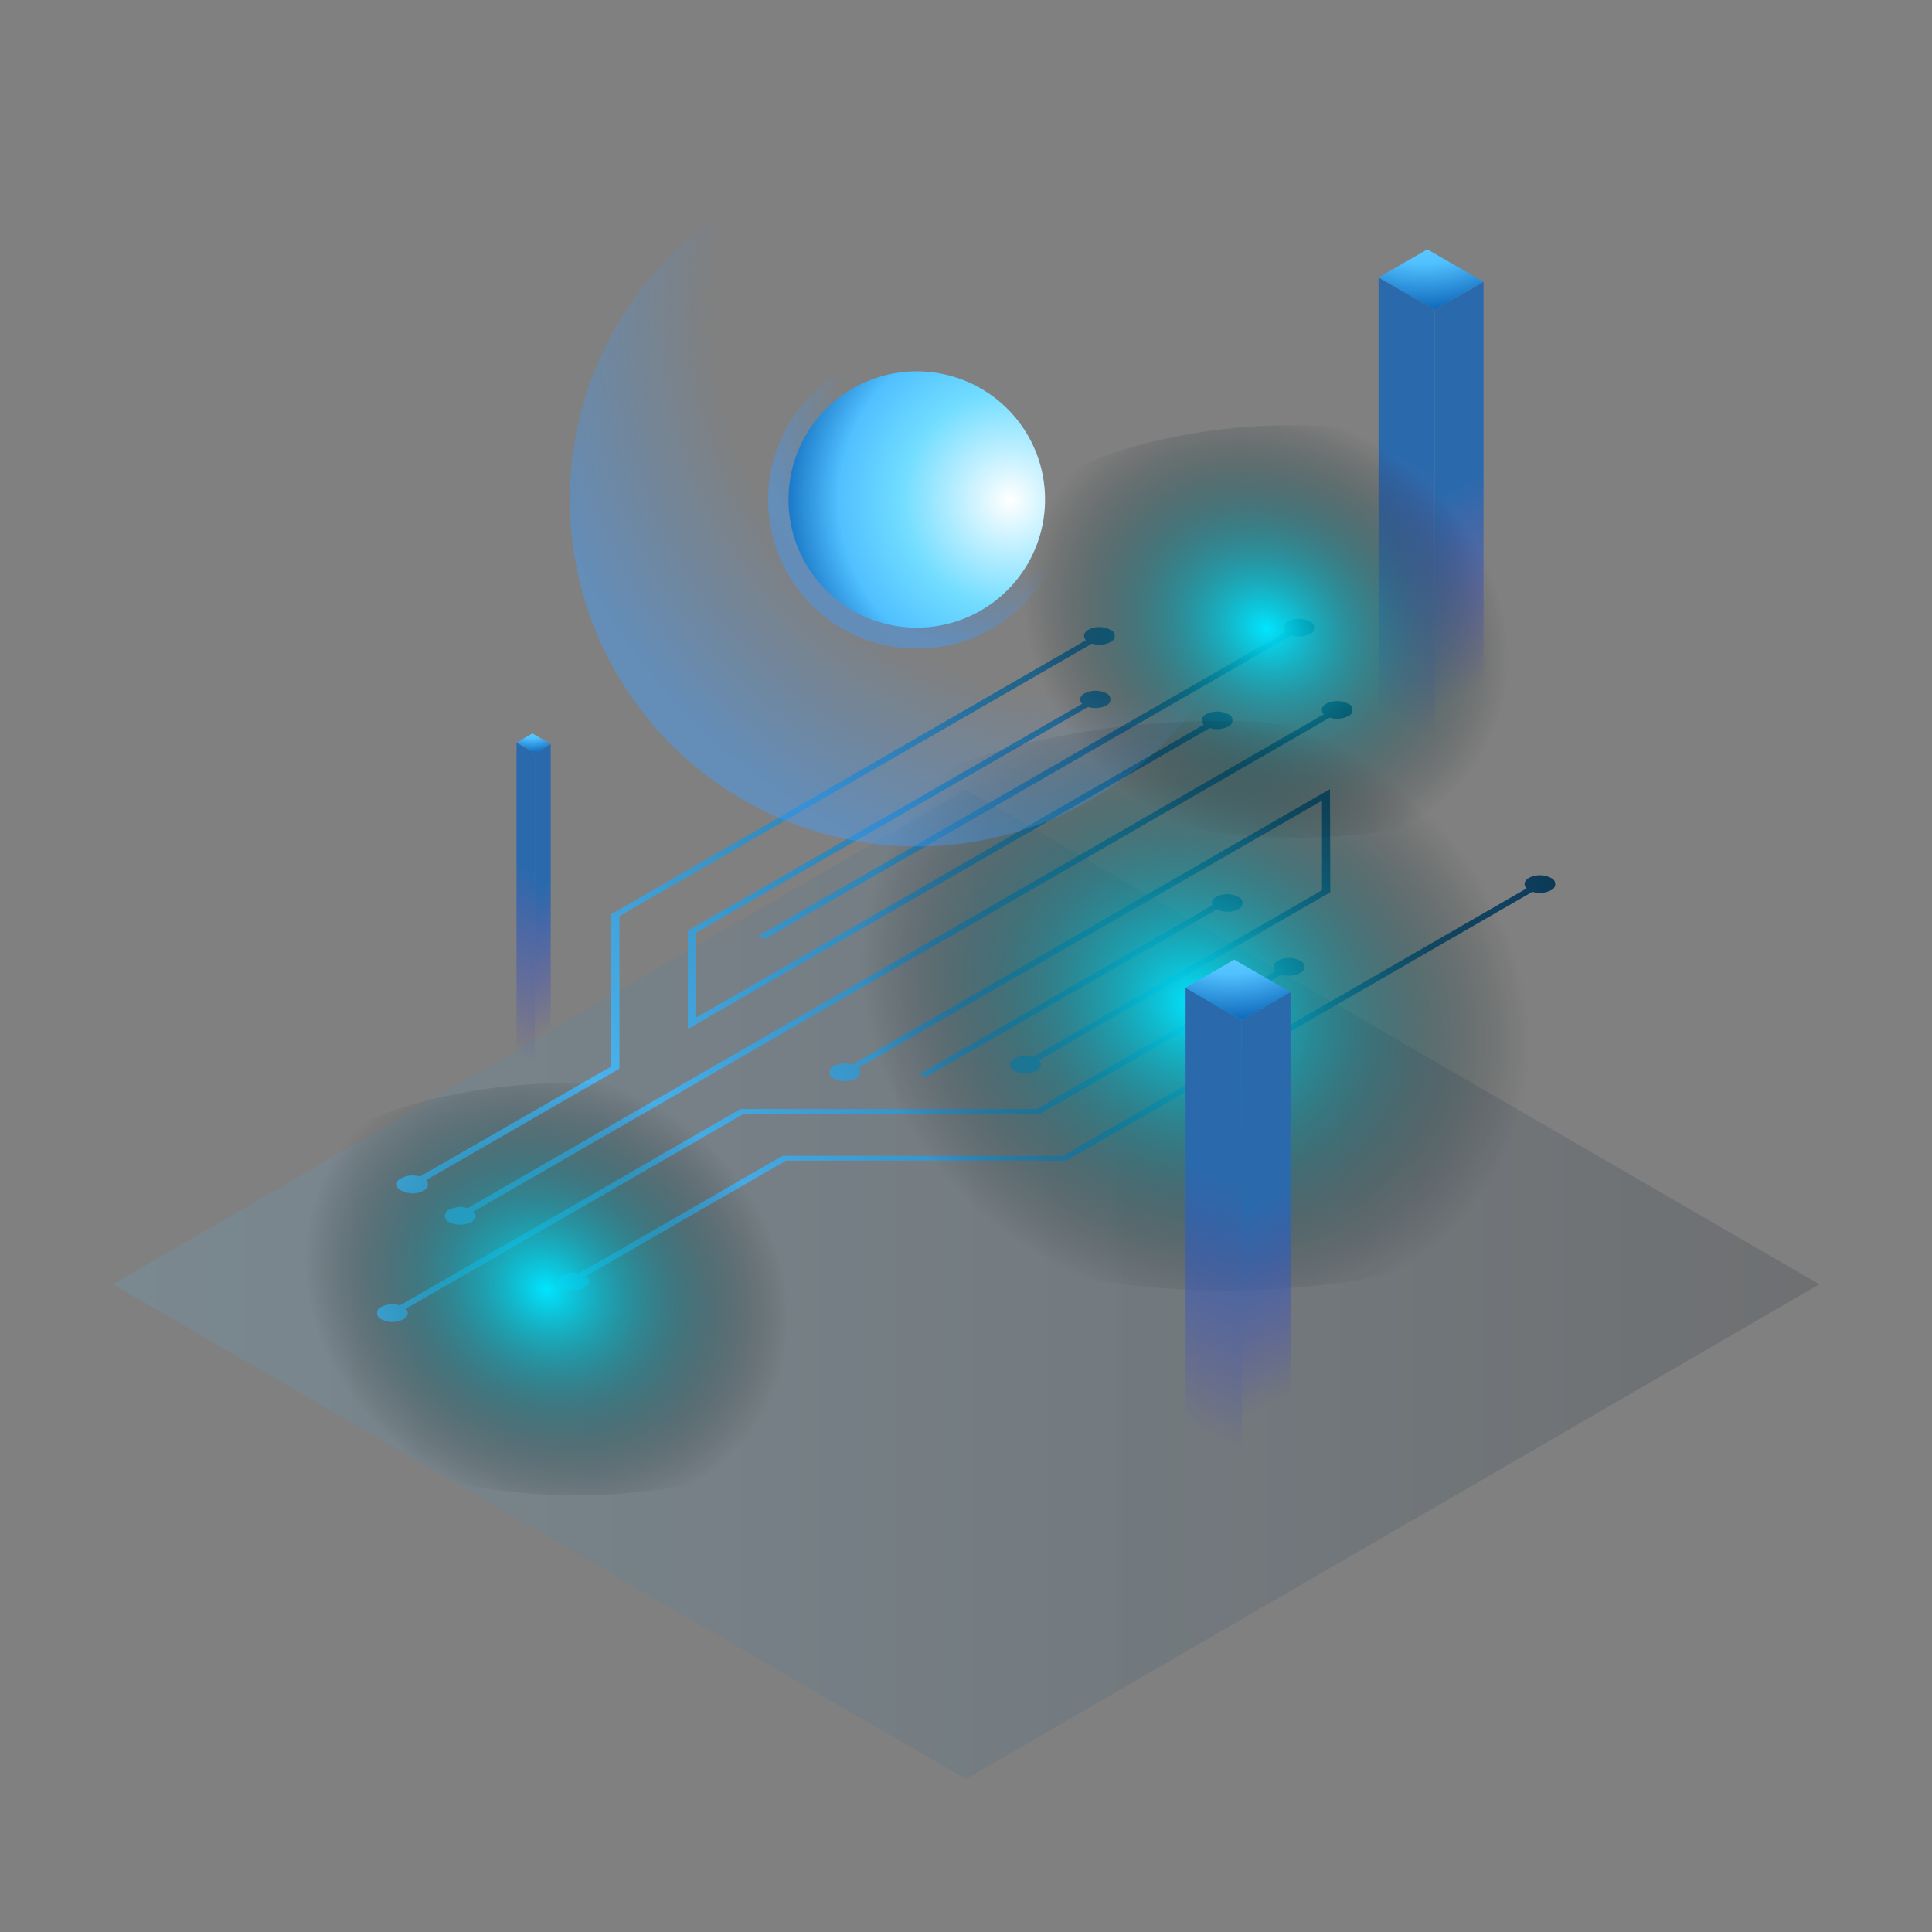 <svg width="1920" height="1920" viewBox="0 0 1920 1920" fill="none" xmlns="http://www.w3.org/2000/svg">
<rect x="0" y="0" width="1920" height="1920" fill="#808080" stroke="none"/>
<rect width="1920" height="1920" />
<path opacity="0.25" d="M960.019 1768L1808.04 1276.34L960.019 784.679L112 1276.34L960.019 1768Z" fill="url(#paint0_linear_11_1695)"/>
<g clip-path="url(#clip0_11_1695)">
<path d="M531.517 1068.34L513.303 1057.85V737.985L531.517 748.538V1068.34Z" fill="url(#paint1_linear_11_1695)"/>
<path d="M547.302 739.441L531.517 748.538V1068.34L547.302 1059.24V739.441Z" fill="url(#paint2_linear_11_1695)"/>
<path d="M547.302 739.441L531.517 748.538L513.303 737.986L529.088 728.888L547.302 739.441Z" fill="url(#paint3_radial_11_1695)"/>
<path d="M1425.92 751.813L1370 719.609V275.723L1425.92 307.927V751.813Z" fill="url(#paint4_linear_11_1695)"/>
<path d="M1474.31 280.029L1425.92 307.927V751.813L1474.31 723.915V280.029Z" fill="url(#paint5_linear_11_1695)"/>
<path d="M1474.31 280.029L1425.92 307.927L1370 275.723L1418.45 247.825L1474.31 280.029Z" fill="url(#paint6_radial_11_1695)"/>
<path d="M1321.74 784.139L847.034 1057.97C841.013 1056.05 834.479 1056.55 828.821 1059.36C827.521 1059.81 826.393 1060.65 825.595 1061.77C824.797 1062.89 824.369 1064.23 824.369 1065.61C824.369 1066.98 824.797 1068.32 825.595 1069.44C826.393 1070.56 827.521 1071.41 828.821 1071.86C832.179 1073.56 835.892 1074.45 839.658 1074.45C843.424 1074.45 847.137 1073.56 850.495 1071.86C855.413 1069 856.202 1064.7 852.923 1061.3L1313.78 795.662V884.694L1026.62 1050.32C1020.6 1048.4 1014.06 1048.9 1008.41 1051.72C1007.11 1052.17 1005.98 1053.01 1005.18 1054.13C1004.38 1055.25 1003.95 1056.59 1003.95 1057.97C1003.95 1059.34 1004.38 1060.68 1005.18 1061.8C1005.98 1062.92 1007.11 1063.76 1008.41 1064.21C1011.75 1065.92 1015.46 1066.81 1019.21 1066.81C1022.97 1066.81 1026.67 1065.92 1030.02 1064.21C1035 1061.36 1035.79 1057.06 1032.51 1053.66L1322.04 886.695L1321.74 784.139ZM920.131 1070.4L1209.3 903.677C1212.59 905.267 1216.21 906.092 1219.86 906.092C1223.52 906.092 1227.13 905.267 1230.43 903.677C1231.73 903.227 1232.86 902.384 1233.65 901.264C1234.45 900.145 1234.88 898.805 1234.88 897.43C1234.88 896.056 1234.45 894.716 1233.65 893.596C1232.86 892.476 1231.73 891.633 1230.43 891.183C1227.07 889.479 1223.36 888.59 1219.59 888.59C1215.82 888.59 1212.11 889.479 1208.75 891.183C1204.75 893.488 1203.53 896.763 1204.87 899.674L914.303 1067.06L920.131 1070.4ZM464.794 1200.61C458.765 1198.71 452.231 1199.23 446.581 1202.07C445.281 1202.52 444.153 1203.36 443.355 1204.48C442.557 1205.6 442.129 1206.94 442.129 1208.31C442.129 1209.69 442.557 1211.03 443.355 1212.15C444.153 1213.27 445.281 1214.11 446.581 1214.56C449.939 1216.23 453.638 1217.1 457.388 1217.1C461.137 1217.1 464.836 1216.23 468.194 1214.56C473.173 1211.71 474.265 1207.34 470.683 1204.01L1321.43 713.18C1327.46 715.101 1333.99 714.6 1339.65 711.785C1340.95 711.336 1342.08 710.492 1342.87 709.373C1343.67 708.253 1344.1 706.913 1344.1 705.538C1344.1 704.164 1343.67 702.824 1342.87 701.704C1342.08 700.585 1340.95 699.741 1339.65 699.292C1336.29 697.587 1332.58 696.699 1328.81 696.699C1325.04 696.699 1321.33 697.587 1317.97 699.292C1313.06 702.142 1312.27 706.448 1315.48 709.845L464.794 1200.61ZM683.599 1022.67L1202.2 723.551C1208.23 725.453 1214.76 724.931 1220.41 722.096C1221.71 721.646 1222.84 720.803 1223.64 719.683C1224.43 718.563 1224.86 717.223 1224.86 715.849C1224.86 714.474 1224.43 713.134 1223.64 712.015C1222.84 710.895 1221.71 710.052 1220.41 709.602C1217.04 707.925 1213.33 707.052 1209.57 707.052C1205.81 707.052 1202.1 707.925 1198.74 709.602C1193.82 712.513 1193.03 716.819 1196.31 720.155L691.856 1011.27V926.966L1081.26 702.567C1087.29 704.469 1093.82 703.946 1099.47 701.111C1100.68 700.62 1101.71 699.78 1102.44 698.7C1103.17 697.62 1103.55 696.348 1103.55 695.046C1103.55 693.745 1103.17 692.473 1102.44 691.393C1101.71 690.312 1100.68 689.473 1099.47 688.982C1096.13 687.277 1092.42 686.389 1088.67 686.389C1084.91 686.389 1081.21 687.277 1077.86 688.982C1072.88 691.832 1072.09 696.138 1075.37 699.474L683.599 924.843V1022.67ZM1541.15 872.382C1537.79 870.678 1534.08 869.789 1530.31 869.789C1526.55 869.789 1522.83 870.678 1519.48 872.382C1514.56 875.233 1513.77 879.539 1517.05 882.935L1056.25 1148.64H777.762L575.593 1265.26C570.11 1263.97 564.346 1264.66 559.322 1267.2C558.022 1267.65 556.895 1268.5 556.097 1269.62C555.299 1270.74 554.87 1272.08 554.87 1273.45C554.87 1274.82 555.299 1276.17 556.097 1277.28C556.895 1278.4 558.022 1279.25 559.322 1279.7C562.669 1281.4 566.372 1282.29 570.129 1282.29C573.885 1282.29 577.589 1281.4 580.936 1279.7C586.46 1276.54 587.007 1271.63 582.271 1268.17L781.162 1153.43H1059.71L1522.88 886.271C1528.9 888.192 1535.43 887.691 1541.09 884.876C1542.39 884.433 1543.52 883.595 1544.33 882.479C1545.13 881.363 1545.57 880.025 1545.57 878.651C1545.58 877.276 1545.16 875.934 1544.36 874.811C1543.57 873.687 1542.45 872.838 1541.15 872.382V872.382ZM739.271 1106.85H1033.72L1273.53 968.571C1279.56 970.473 1286.1 969.95 1291.75 967.115C1293.05 966.665 1294.17 965.822 1294.97 964.703C1295.77 963.583 1296.2 962.243 1296.2 960.868C1296.2 959.494 1295.77 958.154 1294.97 957.034C1294.17 955.915 1293.05 955.071 1291.75 954.622C1288.38 952.945 1284.67 952.072 1280.91 952.072C1277.15 952.072 1273.44 952.945 1270.07 954.622C1265.09 957.472 1264.37 961.839 1267.58 965.174L1030.2 1102.12H735.871L397.405 1297.29C391.383 1295.36 384.849 1295.87 379.191 1298.68C377.891 1299.13 376.764 1299.97 375.966 1301.09C375.168 1302.21 374.739 1303.55 374.739 1304.93C374.739 1306.3 375.168 1307.64 375.966 1308.76C376.764 1309.88 377.891 1310.72 379.191 1311.17C382.538 1312.88 386.241 1313.77 389.998 1313.77C393.754 1313.77 397.457 1312.88 400.804 1311.17C405.783 1308.32 406.572 1304.02 403.294 1300.68L739.271 1106.85ZM399.287 1183.39C402.644 1185.09 406.357 1185.98 410.124 1185.98C413.89 1185.98 417.603 1185.09 420.961 1183.39C425.878 1180.54 426.667 1176.23 423.45 1172.83L615.602 1062.03V910.409L1085.15 639.614C1091.17 641.534 1097.7 641.034 1103.36 638.219C1104.66 637.769 1105.79 636.926 1106.58 635.806C1107.38 634.687 1107.81 633.346 1107.81 631.972C1107.81 630.598 1107.38 629.257 1106.58 628.138C1105.79 627.018 1104.66 626.175 1103.36 625.725C1100 624.021 1096.29 623.132 1092.52 623.132C1088.76 623.132 1085.04 624.021 1081.68 625.725C1076.77 628.576 1075.98 632.882 1079.2 636.217L606.981 908.771V1060.09L417.318 1169.26C411.289 1167.35 404.754 1167.88 399.104 1170.71C397.735 1171.11 396.531 1171.94 395.672 1173.08C394.813 1174.22 394.345 1175.6 394.338 1177.03C394.331 1178.45 394.786 1179.84 395.634 1180.99C396.482 1182.13 397.678 1182.98 399.044 1183.39H399.287ZM753.903 929.938L759.974 933.334L1283.43 631.426C1289.45 633.347 1295.98 632.846 1301.64 630.031C1302.94 629.582 1304.07 628.738 1304.87 627.619C1305.67 626.499 1306.09 625.159 1306.09 623.784C1306.09 622.41 1305.67 621.07 1304.87 619.95C1304.07 618.831 1302.94 617.987 1301.64 617.538C1298.3 615.834 1294.59 614.945 1290.84 614.945C1287.08 614.945 1283.38 615.834 1280.03 617.538C1275.05 620.388 1273.96 624.694 1277.54 628.03L753.903 929.938Z" fill="url(#paint7_linear_11_1695)"/>
<path style="mix-blend-mode:color-dodge" d="M822.021 1426.41C683.903 1506.16 458.966 1505.73 319.755 1425.62C180.543 1345.5 180.118 1215.53 318.176 1135.78C456.234 1056.03 681.474 1056.39 820.686 1136.69C959.897 1216.99 960.565 1346.77 822.021 1426.41Z" fill="url(#paint8_radial_11_1695)"/>
<path style="mix-blend-mode:color-dodge" d="M1538.42 772.98C1400.06 852.732 1175.06 852.368 1035.91 772.07C896.757 691.771 896.272 562.044 1034.33 482.231C1172.39 402.418 1397.63 402.903 1536.84 483.141C1676.05 563.379 1676.96 693.166 1538.42 772.98Z" fill="url(#paint9_radial_11_1695)"/>
<path style="mix-blend-mode:color-dodge" d="M1562.7 1200.25C1371.64 1310.45 1060.92 1309.9 868.709 1199.03C676.496 1088.17 675.464 908.953 866.523 798.755C1057.58 688.557 1368.3 689.103 1560.52 799.968C1752.73 910.833 1753.58 1090.05 1562.7 1200.25Z" fill="url(#paint10_radial_11_1695)"/>
<path d="M1234.07 1457.71L1178.22 1425.45V981.563L1234.07 1013.83V1457.71Z" fill="url(#paint11_linear_11_1695)"/>
<path d="M1282.52 985.93L1234.07 1013.83V1457.71L1282.52 1429.76V985.93Z" fill="url(#paint12_linear_11_1695)"/>
<path d="M1282.52 985.93L1234.07 1013.83L1178.22 981.563L1226.6 953.665L1282.52 985.93Z" fill="url(#paint13_radial_11_1695)"/>
<path d="M1155.15 740.29C1106.9 788.48 1045.43 821.297 978.518 834.59C911.603 847.884 842.244 841.057 779.213 814.974C716.181 788.891 662.308 744.722 624.404 688.053C586.501 631.384 566.27 564.759 566.27 496.605C566.27 428.45 586.501 361.826 624.404 305.157C662.308 248.487 716.181 204.319 779.213 178.235C842.244 152.152 911.603 145.325 978.518 158.619C1045.43 171.912 1106.9 204.729 1155.15 252.919C1187.19 284.915 1212.61 322.904 1229.95 364.717C1247.3 406.529 1256.22 451.345 1256.22 496.605C1256.22 541.864 1247.3 586.68 1229.95 628.492C1212.61 670.305 1187.19 708.294 1155.15 740.29V740.29Z" fill="url(#paint14_radial_11_1695)"/>
<path d="M1016.3 601.284C995.573 621.989 969.167 636.089 940.419 641.802C911.672 647.515 881.874 644.584 854.794 633.379C827.714 622.174 804.568 603.199 788.284 578.853C771.999 554.508 763.308 525.885 763.308 496.604C763.308 467.324 771.999 438.701 788.284 414.355C804.568 390.01 827.714 371.035 854.794 359.83C881.874 348.625 911.672 345.694 940.419 351.407C969.167 357.12 995.573 371.22 1016.3 391.925C1044.09 419.688 1059.7 457.342 1059.7 496.604C1059.7 535.866 1044.09 573.52 1016.3 601.284V601.284Z" fill="url(#paint15_radial_11_1695)"/>
<path d="M920.435 369.364C945.565 371.212 969.583 380.458 989.457 395.933C1009.33 411.409 1024.17 432.421 1032.1 456.314C1040.02 480.208 1040.68 505.913 1034 530.183C1027.31 554.452 1013.57 576.198 994.522 592.673C975.471 609.149 951.96 619.616 926.958 622.752C901.956 625.888 876.585 621.552 854.048 610.293C831.511 599.034 812.819 581.356 800.333 559.491C787.847 537.627 782.126 512.557 783.894 487.447C785.071 470.728 789.54 454.405 797.045 439.415C804.549 424.424 814.942 411.061 827.627 400.091C840.312 389.121 855.039 380.76 870.965 375.487C886.891 370.215 903.702 368.134 920.435 369.364V369.364Z" fill="url(#paint16_radial_11_1695)"/>
</g>
<defs>
<linearGradient id="paint0_linear_11_1695" x1="112" y1="1276.34" x2="1808.04" y2="1276.34" gradientUnits="userSpaceOnUse">
<stop stop-color="#50C0FF" stop-opacity="0.5"/>
<stop offset="1" stop-color="#000B1B" stop-opacity="0.57"/>
</linearGradient>
<linearGradient id="paint1_linear_11_1695" x1="312.226" y1="1365.27" x2="596.957" y2="737.944" gradientUnits="userSpaceOnUse">
<stop stop-color="#2A6AAC" stop-opacity="0"/>
<stop offset="0.54" stop-color="#4441CB" stop-opacity="0"/>
<stop offset="0.79" stop-color="#2A6AAC"/>
</linearGradient>
<linearGradient id="paint2_linear_11_1695" x1="717.415" y1="1265.14" x2="480.673" y2="783.701" gradientUnits="userSpaceOnUse">
<stop stop-color="#2A6AAC" stop-opacity="0"/>
<stop offset="0.54" stop-color="#4441CB" stop-opacity="0"/>
<stop offset="0.79" stop-color="#2A6AAC"/>
</linearGradient>
<radialGradient id="paint3_radial_11_1695" cx="0" cy="0" r="1" gradientUnits="userSpaceOnUse" gradientTransform="translate(527.692 692.56) scale(56.28 56.221)">
<stop stop-color="white"/>
<stop offset="0.46" stop-color="#72DDFF"/>
<stop offset="0.73" stop-color="#50C0FF"/>
<stop offset="1" stop-color="#0E67BA"/>
</radialGradient>
<linearGradient id="paint4_linear_11_1695" x1="1103.84" y1="1160.4" x2="1502.33" y2="282.506" gradientUnits="userSpaceOnUse">
<stop stop-color="#2A6AAC" stop-opacity="0"/>
<stop offset="0.54" stop-color="#4441CB" stop-opacity="0"/>
<stop offset="0.79" stop-color="#2A6AAC"/>
</linearGradient>
<linearGradient id="paint5_linear_11_1695" x1="1698.39" y1="1019.82" x2="1368.19" y2="348.29" gradientUnits="userSpaceOnUse">
<stop stop-color="#2A6AAC" stop-opacity="0"/>
<stop offset="0.54" stop-color="#4441CB" stop-opacity="0"/>
<stop offset="0.79" stop-color="#2A6AAC"/>
</linearGradient>
<radialGradient id="paint6_radial_11_1695" cx="0" cy="0" r="1" gradientUnits="userSpaceOnUse" gradientTransform="translate(1414.2 136.414) scale(172.542 172.363)">
<stop stop-color="white"/>
<stop offset="0.46" stop-color="#72DDFF"/>
<stop offset="0.73" stop-color="#50C0FF"/>
<stop offset="1" stop-color="#0E67BA"/>
</radialGradient>
<linearGradient id="paint7_linear_11_1695" x1="284.481" y1="1473.29" x2="1438.26" y2="629.251" gradientUnits="userSpaceOnUse">
<stop stop-color="#50C0FF"/>
<stop offset="0.27" stop-color="#50C0FF"/>
<stop offset="1" stop-color="#07324C"/>
</linearGradient>
<radialGradient id="paint8_radial_11_1695" cx="0" cy="0" r="1" gradientUnits="userSpaceOnUse" gradientTransform="translate(543.489 1281.58) rotate(29.861) scale(291.978 250.699)">
<stop stop-color="#00E5FF"/>
<stop offset="0.85" stop-opacity="0"/>
</radialGradient>
<radialGradient id="paint9_radial_11_1695" cx="0" cy="0" r="1" gradientUnits="userSpaceOnUse" gradientTransform="translate(1258.27 624.815) rotate(29.861) scale(291.978 250.699)">
<stop stop-color="#00E5FF"/>
<stop offset="0.85" stop-opacity="0"/>
</radialGradient>
<radialGradient id="paint10_radial_11_1695" cx="0" cy="0" r="1" gradientUnits="userSpaceOnUse" gradientTransform="translate(1187.64 998.046) rotate(29.861) scale(403.191 346.188)">
<stop stop-color="#00E5FF"/>
<stop offset="0.85" stop-opacity="0"/>
</radialGradient>
<linearGradient id="paint11_linear_11_1695" x1="912.058" y1="1866.24" x2="1310.49" y2="988.408" gradientUnits="userSpaceOnUse">
<stop stop-color="#2A6AAC" stop-opacity="0"/>
<stop offset="0.54" stop-color="#4441CB" stop-opacity="0"/>
<stop offset="0.79" stop-color="#2A6AAC"/>
</linearGradient>
<linearGradient id="paint12_linear_11_1695" x1="1506.54" y1="1725.66" x2="1176.4" y2="1054.19" gradientUnits="userSpaceOnUse">
<stop stop-color="#2A6AAC" stop-opacity="0"/>
<stop offset="0.54" stop-color="#4441CB" stop-opacity="0"/>
<stop offset="0.79" stop-color="#2A6AAC"/>
</linearGradient>
<radialGradient id="paint13_radial_11_1695" cx="0" cy="0" r="1" gradientUnits="userSpaceOnUse" gradientTransform="translate(1222.35 842.254) scale(172.542 172.363)">
<stop stop-color="white"/>
<stop offset="0.46" stop-color="#72DDFF"/>
<stop offset="0.73" stop-color="#50C0FF"/>
<stop offset="1" stop-color="#0E67BA"/>
</radialGradient>
<radialGradient id="paint14_radial_11_1695" cx="0" cy="0" r="1" gradientUnits="userSpaceOnUse" gradientTransform="translate(1093.5 308.829) rotate(135.03) scale(573.719 573.719)">
<stop stop-color="white" stop-opacity="0"/>
<stop offset="0.67" stop-color="#3E9DFF" stop-opacity="0"/>
<stop offset="1" stop-color="#3E9DFF" stop-opacity="0.43"/>
</radialGradient>
<radialGradient id="paint15_radial_11_1695" cx="0" cy="0" r="1" gradientUnits="userSpaceOnUse" gradientTransform="translate(1002.13 400.096) rotate(135.03) scale(245.577 245.577)">
<stop stop-color="white" stop-opacity="0"/>
<stop offset="0.67" stop-color="#3E9DFF" stop-opacity="0"/>
<stop offset="1" stop-color="#3E9DFF" stop-opacity="0.43"/>
</radialGradient>
<radialGradient id="paint16_radial_11_1695" cx="0" cy="0" r="1" gradientUnits="userSpaceOnUse" gradientTransform="translate(1003.77 496.79) rotate(-160.895) scale(233.293 233.103)">
<stop stop-color="white"/>
<stop offset="0.46" stop-color="#72DDFF"/>
<stop offset="0.73" stop-color="#50C0FF"/>
<stop offset="1" stop-color="#0E67BA"/>
</radialGradient>
<clipPath id="clip0_11_1695">
<rect width="1490.23" height="1333.96" fill="white" transform="translate(214.906 152)"/>
</clipPath>
</defs>
</svg>
